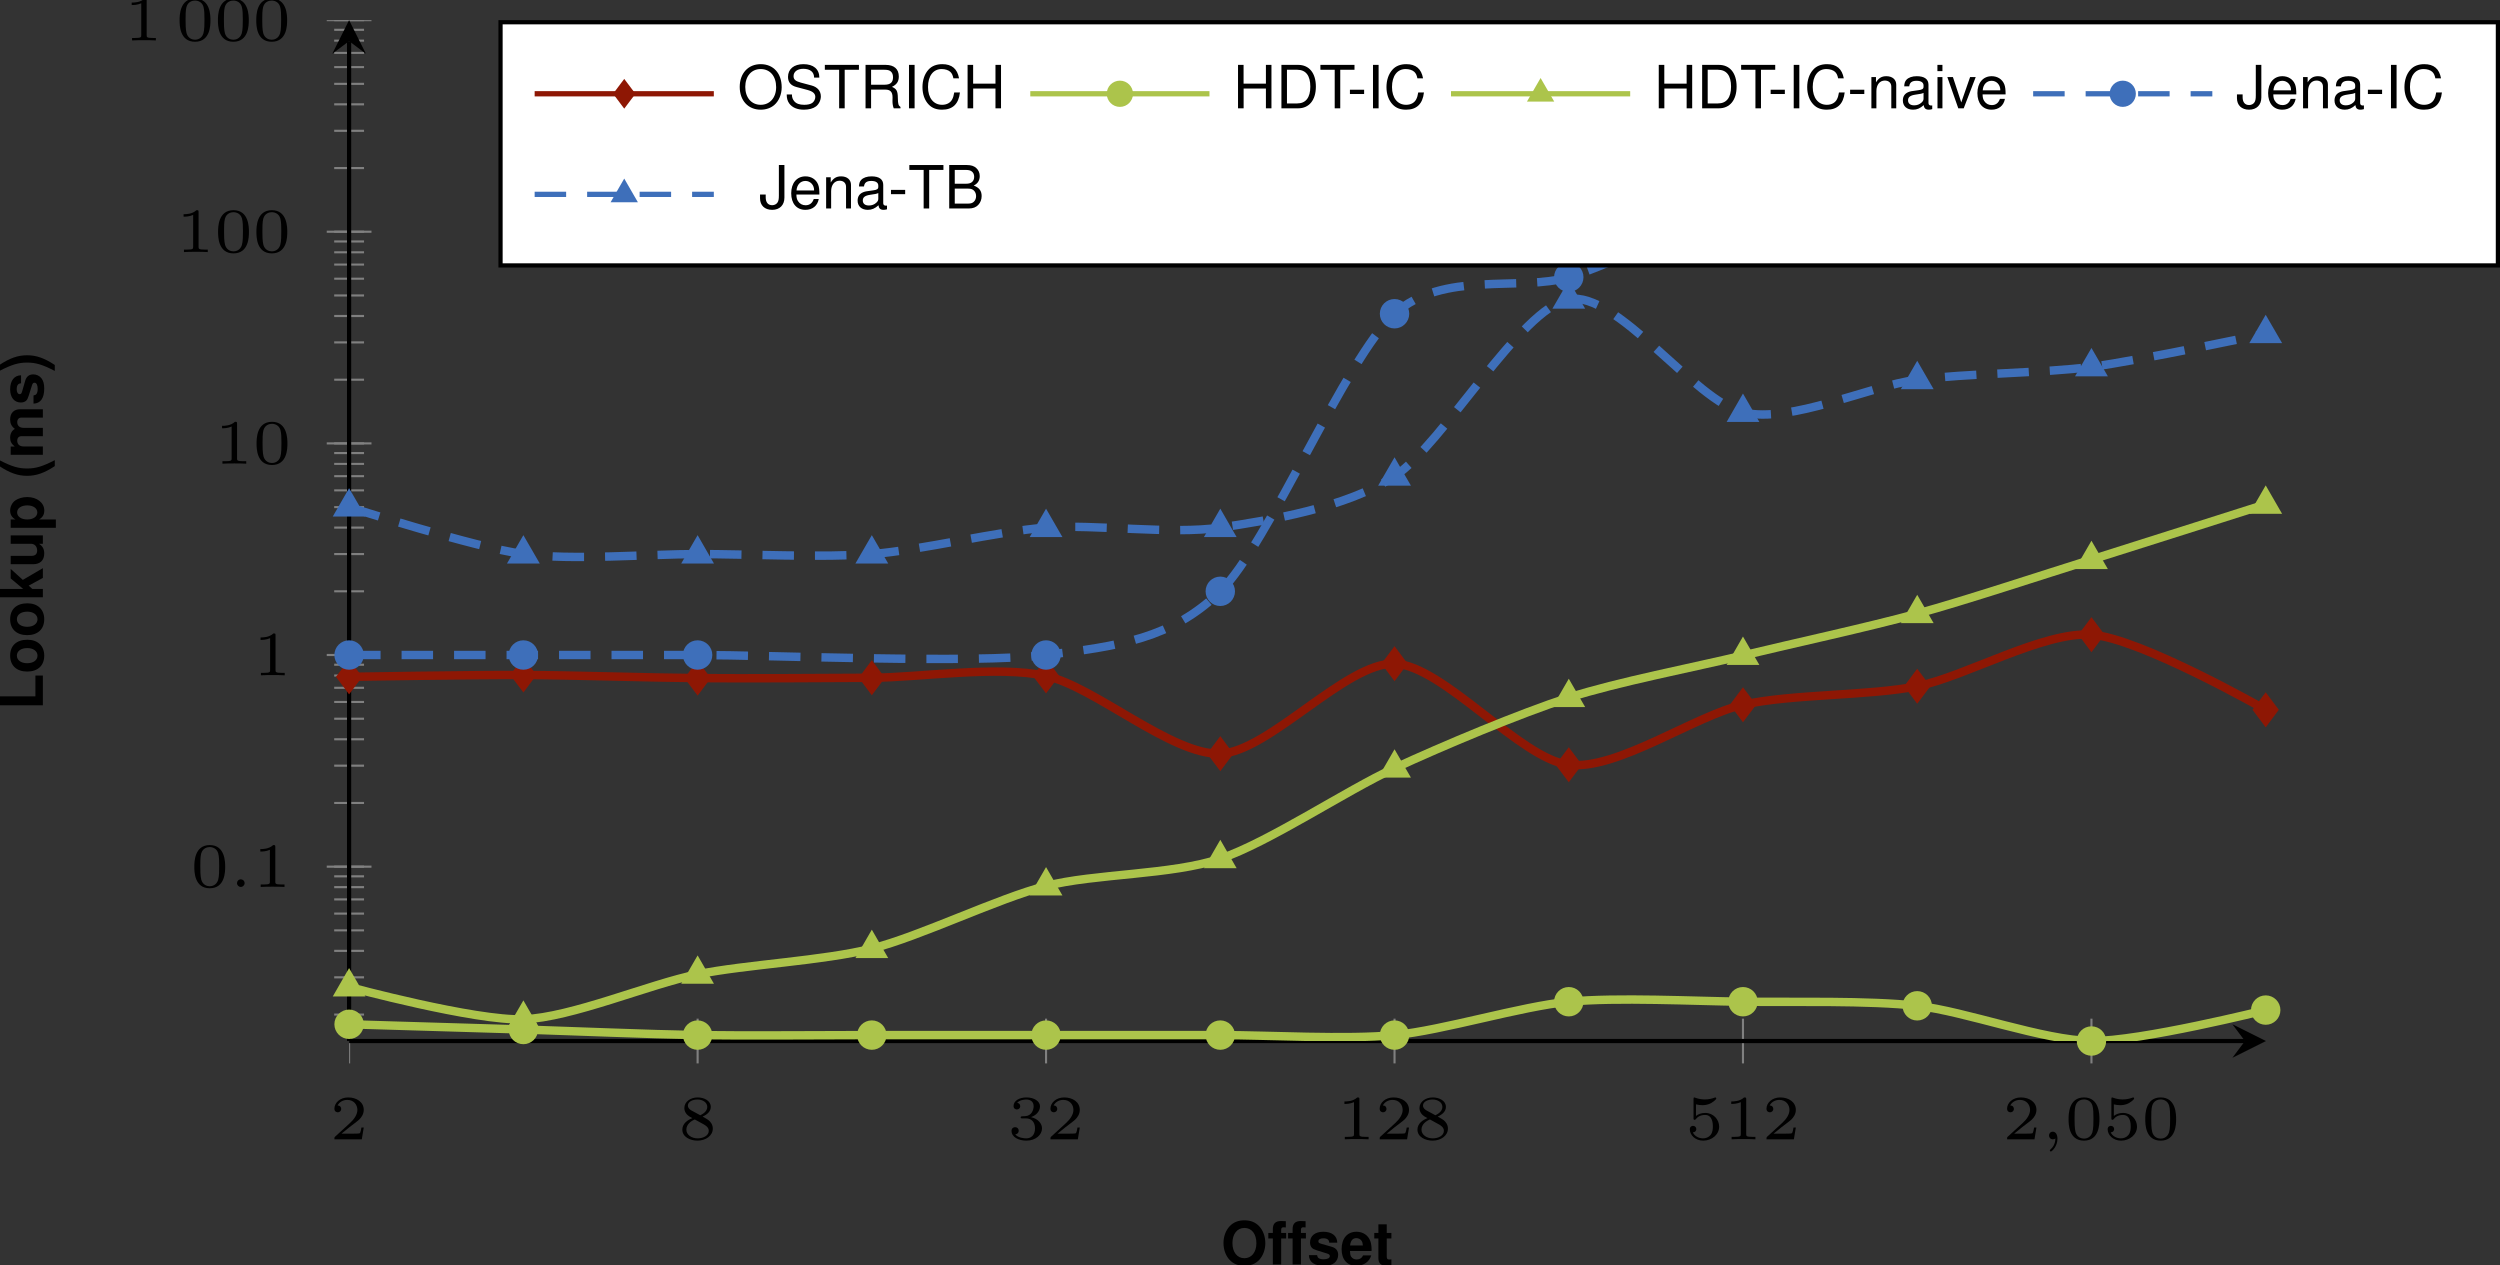 <?xml version='1.0'?>
<!-- This file was generated by dvisvgm 1.9.2 -->
<svg height='120.103pt' version='1.1' viewBox='2.864 -12.139 237.301 120.103' width='237.301pt' xmlns='http://www.w3.org/2000/svg' xmlns:xlink='http://www.w3.org/1999/xlink'>
<rect x="2.864" y="-12.139" width="237.301" height="120.103" fill="#333333" stroke="none"/>
<defs>
<clipPath id='clip1'>
<path d='M36 228.312H217.949V-151.864H36'/>
</clipPath>
<clipPath id='clip2'>
<path d='M-105.551 86.676V-10.227H359.5V86.676'/>
</clipPath>
<clipPath id='clip3'>
<path d='M36 86.676H217.949V-10.227H36Z'/>
</clipPath>
<path d='M1.148 -4.124C0.498 -3.146 0.226 -2.365 0.226 -1.499C0.226 -0.628 0.498 0.153 1.148 1.131H1.714C1.115 -0.034 0.922 -0.668 0.922 -1.499C0.922 -2.325 1.115 -2.97 1.714 -4.124H1.148Z' id='g1-40'/>
<path d='M0.69 1.131C1.341 0.153 1.612 -0.628 1.612 -1.494C1.612 -2.365 1.341 -3.146 0.69 -4.124H0.124C0.724 -2.959 0.917 -2.325 0.917 -1.494C0.917 -0.668 0.724 -0.023 0.124 1.131H0.69Z' id='g1-41'/>
<path d='M1.301 -4.124H0.453V0H3.276V-0.707H1.301V-4.124Z' id='g1-76'/>
<path d='M2.206 -4.192C1.629 -4.192 1.154 -4 0.803 -3.621C0.436 -3.225 0.226 -2.648 0.226 -2.031S0.436 -0.832 0.803 -0.441C1.16 -0.057 1.624 0.13 2.212 0.13S3.264 -0.057 3.621 -0.441C3.977 -0.82 4.198 -1.42 4.198 -2.003C4.198 -2.648 3.989 -3.225 3.621 -3.621C3.259 -4.011 2.8 -4.192 2.206 -4.192ZM2.212 -3.468C2.908 -3.468 3.349 -2.902 3.349 -2.008C3.349 -1.165 2.891 -0.594 2.212 -0.594C1.528 -0.594 1.075 -1.165 1.075 -2.031S1.528 -3.468 2.212 -3.468Z' id='g1-79'/>
<path d='M2.965 -1.279C2.97 -1.346 2.97 -1.375 2.97 -1.414C2.97 -1.72 2.925 -2.003 2.851 -2.218C2.648 -2.772 2.155 -3.106 1.539 -3.106C0.662 -3.106 0.124 -2.472 0.124 -1.448C0.124 -0.47 0.656 0.13 1.522 0.13C2.206 0.13 2.761 -0.26 2.936 -0.86H2.155C2.059 -0.617 1.839 -0.475 1.55 -0.475C1.324 -0.475 1.143 -0.571 1.03 -0.741C0.956 -0.854 0.928 -0.99 0.917 -1.279H2.965ZM0.928 -1.805C0.979 -2.269 1.177 -2.501 1.528 -2.501C1.726 -2.501 1.907 -2.404 2.02 -2.246C2.093 -2.133 2.127 -2.014 2.144 -1.805H0.928Z' id='g1-101'/>
<path d='M1.771 -2.993H1.301V-3.293C1.301 -3.451 1.369 -3.53 1.516 -3.53C1.584 -3.53 1.675 -3.525 1.742 -3.513V-4.107C1.595 -4.119 1.397 -4.124 1.29 -4.124C0.764 -4.124 0.509 -3.875 0.509 -3.361V-2.993H0.079V-2.467H0.509V0H1.301V-2.467H1.771V-2.993Z' id='g1-102'/>
<path d='M1.126 -1.867V-4.124H0.334V0H1.126V-1.001L1.443 -1.346L2.172 0H3.1L1.986 -1.901L3.027 -3.055H2.127L1.126 -1.867Z' id='g1-107'/>
<path d='M0.339 -3.055V0H1.131V-1.833C1.131 -2.206 1.335 -2.433 1.675 -2.433C1.941 -2.433 2.105 -2.28 2.105 -2.037V0H2.897V-1.833C2.897 -2.206 3.1 -2.433 3.44 -2.433C3.706 -2.433 3.87 -2.28 3.87 -2.037V0H4.662V-2.161C4.662 -2.755 4.3 -3.106 3.689 -3.106C3.304 -3.106 3.032 -2.97 2.795 -2.653C2.648 -2.942 2.342 -3.106 1.963 -3.106C1.612 -3.106 1.386 -2.987 1.126 -2.676V-3.055H0.339Z' id='g1-109'/>
<path d='M1.703 -3.106C0.769 -3.106 0.198 -2.489 0.198 -1.488C0.198 -0.481 0.769 0.13 1.709 0.13C2.636 0.13 3.219 -0.487 3.219 -1.465C3.219 -2.501 2.659 -3.106 1.703 -3.106ZM1.709 -2.467C2.144 -2.467 2.427 -2.076 2.427 -1.477C2.427 -0.905 2.133 -0.509 1.709 -0.509C1.279 -0.509 0.99 -0.905 0.99 -1.488S1.279 -2.467 1.709 -2.467Z' id='g1-111'/>
<path d='M1.12 -3.055H0.328V1.233H1.12V-0.362C1.313 -0.023 1.584 0.136 1.969 0.136C2.704 0.136 3.247 -0.554 3.247 -1.482C3.247 -1.912 3.123 -2.342 2.919 -2.625C2.716 -2.914 2.337 -3.106 1.969 -3.106C1.584 -3.106 1.313 -2.942 1.12 -2.602V-3.055ZM1.788 -2.444C2.189 -2.444 2.455 -2.054 2.455 -1.471C2.455 -0.917 2.178 -0.526 1.788 -0.526C1.392 -0.526 1.12 -0.911 1.12 -1.482S1.392 -2.444 1.788 -2.444Z' id='g1-112'/>
<path d='M2.857 -2.071C2.846 -2.716 2.348 -3.106 1.528 -3.106C0.752 -3.106 0.272 -2.716 0.272 -2.088C0.272 -1.884 0.334 -1.709 0.441 -1.59C0.549 -1.482 0.645 -1.431 0.939 -1.335L1.884 -1.041C2.082 -0.979 2.15 -0.917 2.15 -0.792C2.15 -0.605 1.929 -0.492 1.561 -0.492C1.358 -0.492 1.194 -0.532 1.092 -0.6C1.007 -0.662 0.973 -0.724 0.939 -0.888H0.164C0.187 -0.221 0.679 0.13 1.607 0.13C2.031 0.13 2.354 0.04 2.58 -0.141S2.942 -0.605 2.942 -0.905C2.942 -1.301 2.744 -1.556 2.342 -1.675L1.341 -1.963C1.12 -2.031 1.064 -2.076 1.064 -2.201C1.064 -2.37 1.245 -2.484 1.522 -2.484C1.901 -2.484 2.088 -2.348 2.093 -2.071H2.857Z' id='g1-115'/>
<path d='M1.703 -2.993H1.262V-3.813H0.47V-2.993H0.079V-2.467H0.47V-0.588C0.47 -0.107 0.724 0.13 1.245 0.13C1.42 0.13 1.561 0.113 1.703 0.068V-0.487C1.624 -0.475 1.578 -0.47 1.522 -0.47C1.313 -0.47 1.262 -0.532 1.262 -0.803V-2.467H1.703V-2.993Z' id='g1-116'/>
<path d='M3.061 0V-3.055H2.269V-1.143C2.269 -0.781 2.014 -0.543 1.629 -0.543C1.29 -0.543 1.12 -0.724 1.12 -1.092V-3.055H0.328V-0.928C0.328 -0.255 0.702 0.13 1.352 0.13C1.765 0.13 2.042 -0.023 2.269 -0.362V0H3.061Z' id='g1-117'/>
<path d='M1.494 -0.359C1.494 -0.574 1.321 -0.723 1.136 -0.723C0.921 -0.723 0.771 -0.55 0.771 -0.365C0.771 -0.161 0.933 0 1.136 0C1.327 0 1.494 -0.167 1.494 -0.359Z' id='g2-58'/>
<path d='M1.375 -0.084C1.375 0.484 1.076 0.813 0.927 0.944C0.867 1.004 0.849 1.016 0.849 1.052C0.849 1.106 0.903 1.16 0.95 1.16C1.034 1.16 1.572 0.681 1.572 -0.054C1.572 -0.43 1.417 -0.723 1.13 -0.723C0.897 -0.723 0.771 -0.538 0.771 -0.365C0.771 -0.185 0.897 0 1.136 0C1.225 0 1.309 -0.024 1.375 -0.084Z' id='g2-59'/>
<path d='M3.288 -1.907C3.288 -2.343 3.288 -3.975 1.823 -3.975S0.359 -2.343 0.359 -1.907C0.359 -1.476 0.359 0.126 1.823 0.126S3.288 -1.476 3.288 -1.907ZM1.823 -0.066C1.572 -0.066 1.166 -0.185 1.022 -0.681C0.927 -1.028 0.927 -1.614 0.927 -1.985C0.927 -2.385 0.927 -2.845 1.01 -3.168C1.16 -3.706 1.614 -3.784 1.823 -3.784C2.098 -3.784 2.493 -3.652 2.624 -3.198C2.714 -2.881 2.72 -2.445 2.72 -1.985C2.72 -1.602 2.72 -0.998 2.618 -0.664C2.451 -0.143 2.02 -0.066 1.823 -0.066Z' id='g3-48'/>
<path d='M2.146 -3.796C2.146 -3.975 2.122 -3.975 1.943 -3.975C1.548 -3.593 0.938 -3.593 0.723 -3.593V-3.359C0.879 -3.359 1.273 -3.359 1.632 -3.527V-0.508C1.632 -0.311 1.632 -0.233 1.016 -0.233H0.759V0C1.088 -0.024 1.554 -0.024 1.889 -0.024S2.69 -0.024 3.019 0V-0.233H2.762C2.146 -0.233 2.146 -0.311 2.146 -0.508V-3.796Z' id='g3-49'/>
<path d='M3.216 -1.118H2.995C2.983 -1.034 2.923 -0.64 2.833 -0.574C2.792 -0.538 2.307 -0.538 2.224 -0.538H1.106L1.871 -1.16C2.074 -1.321 2.606 -1.704 2.792 -1.883C2.971 -2.062 3.216 -2.367 3.216 -2.792C3.216 -3.539 2.54 -3.975 1.739 -3.975C0.968 -3.975 0.43 -3.467 0.43 -2.905C0.43 -2.6 0.687 -2.564 0.753 -2.564C0.903 -2.564 1.076 -2.672 1.076 -2.887C1.076 -3.019 0.998 -3.21 0.735 -3.21C0.873 -3.515 1.237 -3.742 1.65 -3.742C2.277 -3.742 2.612 -3.276 2.612 -2.792C2.612 -2.367 2.331 -1.931 1.913 -1.548L0.496 -0.251C0.436 -0.191 0.43 -0.185 0.43 0H3.031L3.216 -1.118Z' id='g3-50'/>
<path d='M1.757 -1.985C2.265 -1.985 2.606 -1.644 2.606 -1.034C2.606 -0.377 2.212 -0.09 1.775 -0.09C1.614 -0.09 0.998 -0.126 0.729 -0.472C0.962 -0.496 1.058 -0.652 1.058 -0.813C1.058 -1.016 0.915 -1.154 0.717 -1.154C0.556 -1.154 0.377 -1.052 0.377 -0.801C0.377 -0.209 1.034 0.126 1.793 0.126C2.678 0.126 3.27 -0.442 3.27 -1.034C3.27 -1.47 2.935 -1.931 2.224 -2.11C2.696 -2.265 3.078 -2.648 3.078 -3.138C3.078 -3.616 2.517 -3.975 1.799 -3.975C1.1 -3.975 0.568 -3.652 0.568 -3.162C0.568 -2.905 0.765 -2.833 0.885 -2.833C1.04 -2.833 1.201 -2.941 1.201 -3.15C1.201 -3.335 1.07 -3.443 0.909 -3.467C1.19 -3.778 1.734 -3.778 1.787 -3.778C2.092 -3.778 2.475 -3.634 2.475 -3.138C2.475 -2.809 2.289 -2.236 1.692 -2.2C1.584 -2.194 1.423 -2.182 1.369 -2.182C1.309 -2.176 1.243 -2.17 1.243 -2.08C1.243 -1.985 1.309 -1.985 1.411 -1.985H1.757Z' id='g3-51'/>
<path d='M1.016 -3.318C1.213 -3.264 1.423 -3.24 1.626 -3.24C1.757 -3.24 2.092 -3.24 2.469 -3.449C2.57 -3.509 2.941 -3.754 2.941 -3.879C2.941 -3.957 2.881 -3.975 2.857 -3.975C2.839 -3.975 2.833 -3.975 2.768 -3.951C2.552 -3.868 2.248 -3.784 1.859 -3.784C1.566 -3.784 1.243 -3.838 0.974 -3.939C0.915 -3.963 0.891 -3.975 0.867 -3.975C0.783 -3.975 0.783 -3.909 0.783 -3.814V-2.02C0.783 -1.919 0.783 -1.847 0.891 -1.847C0.944 -1.847 0.962 -1.871 1.004 -1.919C1.154 -2.11 1.417 -2.313 1.883 -2.313C2.618 -2.313 2.618 -1.417 2.618 -1.225C2.618 -0.992 2.6 -0.658 2.403 -0.412C2.218 -0.185 1.943 -0.09 1.686 -0.09C1.273 -0.09 0.861 -0.317 0.717 -0.664C1.01 -0.669 1.046 -0.903 1.046 -0.974C1.046 -1.136 0.921 -1.279 0.735 -1.279C0.681 -1.279 0.43 -1.249 0.43 -0.95C0.43 -0.4 0.95 0.126 1.704 0.126C2.523 0.126 3.216 -0.454 3.216 -1.201C3.216 -1.883 2.666 -2.505 1.895 -2.505C1.506 -2.505 1.207 -2.379 1.016 -2.218V-3.318Z' id='g3-53'/>
<path d='M2.301 -2.158C2.744 -2.355 3.078 -2.648 3.078 -3.078C3.078 -3.664 2.451 -3.975 1.829 -3.975C1.154 -3.975 0.568 -3.569 0.568 -2.965C0.568 -2.594 0.813 -2.307 1.064 -2.158C1.124 -2.122 1.267 -2.044 1.327 -2.008C0.933 -1.859 0.377 -1.524 0.377 -0.921C0.377 -0.221 1.124 0.126 1.817 0.126C2.612 0.126 3.27 -0.353 3.27 -1.016C3.27 -1.429 3.019 -1.674 2.929 -1.763C2.815 -1.871 2.517 -2.038 2.301 -2.158ZM1.219 -2.75C1.207 -2.756 0.903 -2.923 0.903 -3.198C0.903 -3.587 1.375 -3.778 1.817 -3.778C2.283 -3.778 2.744 -3.521 2.744 -3.072C2.744 -2.612 2.248 -2.367 2.08 -2.283L1.219 -2.75ZM1.566 -1.883C1.632 -1.847 2.271 -1.488 2.433 -1.405C2.558 -1.327 2.887 -1.148 2.887 -0.807C2.887 -0.335 2.337 -0.09 1.829 -0.09C1.273 -0.09 0.759 -0.412 0.759 -0.921S1.237 -1.763 1.566 -1.883Z' id='g3-56'/>
<path d='M1.607 -1.765H0.26V-1.358H1.607V-1.765Z' id='g5-45'/>
<path d='M0.447 0H2.308C2.699 0 2.987 -0.107 3.208 -0.345C3.411 -0.56 3.525 -0.854 3.525 -1.177C3.525 -1.675 3.298 -1.974 2.772 -2.178C3.146 -2.354 3.344 -2.659 3.344 -3.078C3.344 -3.378 3.23 -3.643 3.015 -3.836C2.8 -4.034 2.518 -4.124 2.122 -4.124H0.447V0ZM0.973 -2.348V-3.66H1.991C2.286 -3.66 2.45 -3.621 2.591 -3.513C2.738 -3.4 2.817 -3.23 2.817 -3.004C2.817 -2.783 2.738 -2.608 2.591 -2.495C2.45 -2.387 2.286 -2.348 1.991 -2.348H0.973ZM0.973 -0.464V-1.884H2.257C2.512 -1.884 2.682 -1.822 2.806 -1.686C2.931 -1.556 2.998 -1.375 2.998 -1.171C2.998 -0.973 2.931 -0.792 2.806 -0.662C2.682 -0.526 2.512 -0.464 2.257 -0.464H0.973Z' id='g5-66'/>
<path d='M3.745 -2.846C3.581 -3.751 3.061 -4.192 2.155 -4.192C1.601 -4.192 1.154 -4.017 0.849 -3.677C0.475 -3.27 0.272 -2.682 0.272 -2.014C0.272 -1.335 0.481 -0.752 0.871 -0.351C1.188 -0.023 1.595 0.13 2.133 0.13C3.14 0.13 3.706 -0.413 3.83 -1.505H3.287C3.242 -1.222 3.185 -1.03 3.1 -0.866C2.931 -0.526 2.58 -0.334 2.139 -0.334C1.318 -0.334 0.798 -0.99 0.798 -2.02C0.798 -3.078 1.296 -3.728 2.093 -3.728C2.427 -3.728 2.738 -3.626 2.908 -3.468C3.061 -3.327 3.146 -3.151 3.208 -2.846H3.745Z' id='g5-67'/>
<path d='M0.504 0H2.093C3.134 0 3.774 -0.781 3.774 -2.065C3.774 -3.344 3.14 -4.124 2.093 -4.124H0.504V0ZM1.03 -0.464V-3.66H2.003C2.817 -3.66 3.247 -3.112 3.247 -2.059C3.247 -1.018 2.817 -0.464 2.003 -0.464H1.03Z' id='g5-68'/>
<path d='M3.117 -1.878V0H3.643V-4.124H3.117V-2.342H0.996V-4.124H0.47V0H1.001V-1.878H3.117Z' id='g5-72'/>
<path d='M1.098 -4.124H0.566V0H1.098V-4.124Z' id='g5-73'/>
<path d='M1.884 -4.124V-1.222C1.884 -0.894 1.85 -0.707 1.754 -0.566C1.652 -0.407 1.46 -0.311 1.25 -0.311C0.854 -0.311 0.634 -0.577 0.634 -1.058V-1.324H0.096V-0.962C0.096 -0.294 0.537 0.13 1.245 0.13C1.963 0.13 2.41 -0.317 2.41 -1.03V-4.124H1.884Z' id='g5-74'/>
<path d='M2.201 -4.192C1.018 -4.192 0.215 -3.321 0.215 -2.031S1.018 0.13 2.206 0.13C2.704 0.13 3.151 -0.023 3.485 -0.306C3.932 -0.685 4.198 -1.324 4.198 -1.997C4.198 -3.327 3.411 -4.192 2.201 -4.192ZM2.201 -3.728C3.095 -3.728 3.672 -3.049 3.672 -2.008C3.672 -1.013 3.078 -0.334 2.206 -0.334C1.33 -0.334 0.741 -1.013 0.741 -2.031S1.33 -3.728 2.201 -3.728Z' id='g5-79'/>
<path d='M1.052 -1.776H2.41C2.88 -1.776 3.089 -1.55 3.089 -1.041L3.083 -0.673C3.083 -0.419 3.129 -0.17 3.202 0H3.841V-0.13C3.643 -0.266 3.604 -0.413 3.592 -0.962C3.587 -1.641 3.479 -1.844 3.032 -2.037C3.496 -2.263 3.683 -2.552 3.683 -3.021C3.683 -3.734 3.236 -4.124 2.427 -4.124H0.526V0H1.052V-1.776ZM1.052 -2.24V-3.66H2.325C2.619 -3.66 2.789 -3.615 2.919 -3.502C3.061 -3.383 3.134 -3.196 3.134 -2.948C3.134 -2.461 2.885 -2.24 2.325 -2.24H1.052Z' id='g5-82'/>
<path d='M3.372 -2.914C3.366 -3.723 2.812 -4.192 1.861 -4.192C0.956 -4.192 0.396 -3.728 0.396 -2.981C0.396 -2.478 0.662 -2.161 1.205 -2.02L2.229 -1.748C2.75 -1.612 2.987 -1.403 2.987 -1.081C2.987 -0.86 2.868 -0.634 2.693 -0.509C2.529 -0.396 2.269 -0.334 1.935 -0.334C1.488 -0.334 1.182 -0.441 0.984 -0.679C0.832 -0.86 0.764 -1.058 0.769 -1.313H0.272C0.277 -0.933 0.351 -0.685 0.515 -0.458C0.798 -0.074 1.273 0.13 1.901 0.13C2.393 0.13 2.795 0.017 3.061 -0.187C3.338 -0.407 3.513 -0.775 3.513 -1.131C3.513 -1.641 3.196 -2.014 2.636 -2.167L1.601 -2.444C1.103 -2.58 0.922 -2.738 0.922 -3.055C0.922 -3.474 1.29 -3.751 1.844 -3.751C2.501 -3.751 2.868 -3.451 2.874 -2.914H3.372Z' id='g5-83'/>
<path d='M2.003 -3.66H3.355V-4.124H0.119V-3.66H1.477V0H2.003V-3.66Z' id='g5-84'/>
<path d='M3.027 -0.277C2.976 -0.266 2.953 -0.266 2.925 -0.266C2.761 -0.266 2.67 -0.351 2.67 -0.498V-2.24C2.67 -2.767 2.286 -3.049 1.556 -3.049C1.126 -3.049 0.769 -2.925 0.571 -2.704C0.436 -2.552 0.379 -2.382 0.368 -2.088H0.843C0.883 -2.45 1.098 -2.614 1.539 -2.614C1.963 -2.614 2.201 -2.455 2.201 -2.172V-2.048C2.201 -1.85 2.082 -1.765 1.709 -1.72C1.041 -1.635 0.939 -1.612 0.758 -1.539C0.413 -1.397 0.238 -1.131 0.238 -0.747C0.238 -0.209 0.611 0.13 1.211 0.13C1.584 0.13 1.884 0 2.218 -0.306C2.252 -0.006 2.399 0.13 2.704 0.13C2.8 0.13 2.874 0.119 3.027 0.079V-0.277ZM2.201 -0.933C2.201 -0.775 2.155 -0.679 2.014 -0.549C1.822 -0.373 1.59 -0.283 1.313 -0.283C0.945 -0.283 0.73 -0.458 0.73 -0.758C0.73 -1.069 0.939 -1.228 1.443 -1.301C1.941 -1.369 2.042 -1.392 2.201 -1.465V-0.933Z' id='g5-97'/>
<path d='M2.902 -1.324C2.902 -1.776 2.868 -2.048 2.783 -2.269C2.591 -2.755 2.139 -3.049 1.584 -3.049C0.758 -3.049 0.226 -2.416 0.226 -1.443S0.741 0.13 1.573 0.13C2.252 0.13 2.721 -0.255 2.84 -0.9H2.365C2.235 -0.509 1.969 -0.306 1.59 -0.306C1.29 -0.306 1.035 -0.441 0.877 -0.69C0.764 -0.86 0.724 -1.03 0.718 -1.324H2.902ZM0.73 -1.709C0.769 -2.257 1.103 -2.614 1.578 -2.614C2.042 -2.614 2.399 -2.229 2.399 -1.742C2.399 -1.731 2.399 -1.72 2.393 -1.709H0.73Z' id='g5-101'/>
<path d='M0.849 -2.965H0.379V0H0.849V-2.965ZM0.849 -4.124H0.373V-3.53H0.849V-4.124Z' id='g5-105'/>
<path d='M0.396 -2.965V0H0.871V-1.635C0.871 -2.24 1.188 -2.636 1.675 -2.636C2.048 -2.636 2.286 -2.41 2.286 -2.054V0H2.755V-2.24C2.755 -2.733 2.387 -3.049 1.816 -3.049C1.375 -3.049 1.092 -2.88 0.832 -2.467V-2.965H0.396Z' id='g5-110'/>
<path d='M1.612 0L2.75 -2.965H2.218L1.38 -0.56L0.588 -2.965H0.057L1.098 0H1.612Z' id='g5-118'/>
</defs>
<g id='page1'>
<path clip-path='url(#clip1)' d='M36 88.801V84.551M69.082 88.801V84.551M102.156 88.801V84.551M135.234 88.801V84.551M168.308 88.801V84.551M201.386 88.801V84.551' fill='none' stroke='#808080' stroke-miterlimit='10.037' stroke-width='0.2'/>
<path clip-path='url(#clip2)' d='M34.586 84.164H37.418M34.586 80.629H37.418M34.586 78.117H37.418M34.586 76.172H37.418M34.586 74.582H37.418M34.586 73.234H37.418M34.586 72.07H37.418M34.586 71.043H37.418M34.586 70.125H37.418M34.586 64.078H37.418M34.586 60.539H37.418M34.586 58.031H37.418M34.586 56.082H37.418M34.586 54.492H37.418M34.586 53.148H37.418M34.586 51.984H37.418M34.586 50.957H37.418M34.586 50.035H37.418M34.586 43.988H37.418M34.586 40.453H37.418M34.586 37.941H37.418M34.586 35.996H37.418M34.586 34.406H37.418M34.586 33.059H37.418M34.586 31.895H37.418M34.586 30.867H37.418M34.586 29.949H37.418M34.586 23.902H37.418M34.586 20.363H37.418M34.586 17.855H37.418M34.586 15.906H37.418M34.586 14.316H37.418M34.586 12.973H37.418M34.586 11.809H37.418M34.586 10.781H37.418M34.586 9.859H37.418M34.586 3.812H37.418M34.586 0.277H37.418M34.586 -2.234H37.418M34.586 -4.18H37.418M34.586 -5.769H37.418M34.586 -7.117H37.418M34.586 -8.281H37.418M34.586 -9.309H37.418M34.586 -10.227H37.418' fill='none' stroke='#808080' stroke-miterlimit='10.037' stroke-width='0.2'/>
<path clip-path='url(#clip2)' d='M33.879 70.125H38.125M33.879 50.035H38.125M33.879 29.949H38.125M33.879 9.859H38.125M33.879 -10.227H38.125' fill='none' stroke='#808080' stroke-miterlimit='10.037' stroke-width='0.2'/>
<path d='M36 86.676H215.957' fill='none' stroke='#000000' stroke-miterlimit='10.037' stroke-width='0.4'/>
<path d='M217.949 86.676L214.762 85.082L215.957 86.676L214.762 88.269'/>
<path d='M36 86.676V-8.234' fill='none' stroke='#000000' stroke-miterlimit='10.037' stroke-width='0.4'/>
<path d='M36 -10.227L34.406 -7.039L36 -8.234L37.594 -7.039'/>
<g transform='matrix(1 0 0 1 -21.656 70.439)'>
<use x='55.831' xlink:href='#g3-50' y='25.566'/>
</g>
<g transform='matrix(1 0 0 1 11.423 70.439)'>
<use x='55.831' xlink:href='#g3-56' y='25.566'/>
</g>
<g transform='matrix(1 0 0 1 42.672 70.439)'>
<use x='55.831' xlink:href='#g3-51' y='25.566'/>
<use x='59.47' xlink:href='#g3-50' y='25.566'/>
</g>
<g transform='matrix(1 0 0 1 73.923 70.439)'>
<use x='55.831' xlink:href='#g3-49' y='25.566'/>
<use x='59.47' xlink:href='#g3-50' y='25.566'/>
<use x='63.109' xlink:href='#g3-56' y='25.566'/>
</g>
<g transform='matrix(1 0 0 1 107 70.439)'>
<use x='55.831' xlink:href='#g3-53' y='25.566'/>
<use x='59.47' xlink:href='#g3-49' y='25.566'/>
<use x='63.109' xlink:href='#g3-50' y='25.566'/>
</g>
<g transform='matrix(1 0 0 1 137.116 70.439)'>
<use x='55.831' xlink:href='#g3-50' y='25.566'/>
<use x='59.47' xlink:href='#g2-59' y='25.566'/>
<use x='61.739' xlink:href='#g3-48' y='25.566'/>
<use x='65.378' xlink:href='#g3-53' y='25.566'/>
<use x='69.018' xlink:href='#g3-48' y='25.566'/>
</g>
<g transform='matrix(1 0 0 1 -34.881 46.484)'>
<use x='55.831' xlink:href='#g3-48' y='25.566'/>
<use x='59.47' xlink:href='#g2-58' y='25.566'/>
<use x='61.731' xlink:href='#g3-49' y='25.566'/>
</g>
<g transform='matrix(1 0 0 1 -28.959 26.396)'>
<use x='55.831' xlink:href='#g3-49' y='25.566'/>
</g>
<g transform='matrix(1 0 0 1 -32.612 6.308)'>
<use x='55.831' xlink:href='#g3-49' y='25.566'/>
<use x='59.47' xlink:href='#g3-48' y='25.566'/>
</g>
<g transform='matrix(1 0 0 1 -36.265 -13.779)'>
<use x='55.831' xlink:href='#g3-49' y='25.566'/>
<use x='59.47' xlink:href='#g3-48' y='25.566'/>
<use x='63.109' xlink:href='#g3-48' y='25.566'/>
</g>
<g transform='matrix(1 0 0 1 -41.191 -33.867)'>
<use x='55.831' xlink:href='#g3-49' y='25.566'/>
<use x='60.743' xlink:href='#g3-48' y='25.566'/>
<use x='64.382' xlink:href='#g3-48' y='25.566'/>
<use x='68.021' xlink:href='#g3-48' y='25.566'/>
</g>
<path clip-path='url(#clip3)' d='M36 52.105C36 52.105 47.953 51.91 52.543 51.93C57.133 51.945 64.492 52.191 69.082 52.227C73.668 52.266 81.027 52.223 85.617 52.195C90.207 52.164 97.566 51.02 102.156 52.02C106.746 53.016 114.105 59.559 118.695 59.398C123.281 59.238 130.644 50.711 135.234 50.859C139.824 51.004 147.183 59.91 151.773 60.453C156.363 60.992 163.722 55.793 168.308 54.758C172.898 53.723 180.257 53.922 184.847 53C189.437 52.078 196.797 47.793 201.386 48.105C205.976 48.414 217.925 55.234 217.925 55.234' fill='none' stroke='#8e1704' stroke-miterlimit='10.037' stroke-width='0.8'/>
<path clip-path='url(#clip3)' d='M36 85.086C36 85.086 47.953 85.441 52.543 85.582C57.133 85.727 64.492 86.039 69.082 86.113C73.668 86.184 81.027 86.113 85.617 86.113C90.207 86.113 97.566 86.113 102.156 86.113C106.746 86.113 114.105 86.113 118.695 86.113C123.281 86.113 130.644 86.551 135.234 86.113C139.824 85.672 147.183 83.387 151.773 82.945C156.363 82.508 163.722 82.891 168.308 82.945C172.898 83 180.257 82.816 184.847 83.332C189.437 83.852 196.797 86.617 201.386 86.676C205.976 86.731 217.925 83.738 217.925 83.738' fill='none' stroke='#acc44b' stroke-miterlimit='10.037' stroke-width='0.8'/>
<path clip-path='url(#clip3)' d='M36 81.547C36 81.547 47.953 84.781 52.543 84.613C57.133 84.445 64.492 81.273 69.082 80.344C73.668 79.41 81.027 79.066 85.617 77.902C90.207 76.738 97.566 73.144 102.156 71.961C106.746 70.777 114.105 70.926 118.695 69.371C123.281 67.82 130.644 62.898 135.234 60.777C139.824 58.652 147.183 55.566 151.773 54.082C156.363 52.598 163.722 51.188 168.308 50.082C172.898 48.973 180.257 47.375 184.847 46.113C189.437 44.852 196.797 42.418 201.386 40.98C205.976 39.539 217.925 35.73 217.925 35.73' fill='none' stroke='#acc44b' stroke-miterlimit='10.037' stroke-width='0.8'/>
<path clip-path='url(#clip3)' d='M36 50.035C36 50.035 47.953 50.035 52.543 50.035C57.133 50.035 62.195 50.035 69.082 50.035C75.965 50.035 95.273 50.875 102.156 50.035C109.039 49.199 114.105 48.484 118.695 43.988C123.281 39.496 130.644 21.777 135.234 17.641C139.824 13.504 147.183 15.543 151.773 14.172C156.363 12.805 163.722 8.684 168.308 7.777C172.898 6.871 180.257 8.32 184.847 7.641C189.437 6.957 196.797 2.684 201.386 2.863C205.976 3.047 217.925 8.949 217.925 8.949' fill='none' stroke='#3e6fba' stroke-dasharray='2.989,1.993' stroke-miterlimit='10.037' stroke-width='0.8'/>
<path clip-path='url(#clip3)' d='M36 35.996C36 35.996 47.953 39.832 52.543 40.453C57.133 41.07 64.492 40.453 69.082 40.453C73.668 40.453 81.027 40.801 85.617 40.453C90.207 40.105 97.566 38.289 102.156 37.941C106.746 37.594 114.105 38.621 118.695 37.941C123.281 37.266 130.644 36.07 135.234 33.062C139.824 30.055 147.183 17.102 151.773 16.266C156.363 15.426 163.722 25.953 168.308 27.012C172.898 28.074 180.257 24.504 184.847 23.902C189.437 23.301 196.797 23.289 201.386 22.684C205.976 22.078 217.925 19.535 217.925 19.535' fill='none' stroke='#3e6fba' stroke-dasharray='2.989,1.993' stroke-miterlimit='10.037' stroke-width='0.8'/>
<path d='M36 51.109L36.75 52.105L36 53.102L35.254 52.105Z' fill='#8e1704'/>
<path d='M36 51.109L36.75 52.105L36 53.102L35.254 52.105Z' fill='none' stroke='#8e1704' stroke-miterlimit='10.037' stroke-width='0.8'/>
<path d='M52.543 50.934L53.289 51.93L52.543 52.926L51.793 51.93Z' fill='#8e1704'/>
<path d='M52.543 50.934L53.289 51.93L52.543 52.926L51.793 51.93Z' fill='none' stroke='#8e1704' stroke-miterlimit='10.037' stroke-width='0.8'/>
<path d='M69.082 51.23L69.828 52.227L69.082 53.223L68.332 52.227Z' fill='#8e1704'/>
<path d='M69.082 51.23L69.828 52.227L69.082 53.223L68.332 52.227Z' fill='none' stroke='#8e1704' stroke-miterlimit='10.037' stroke-width='0.8'/>
<path d='M85.617 51.195L86.363 52.195L85.617 53.191L84.871 52.195Z' fill='#8e1704'/>
<path d='M85.617 51.195L86.363 52.195L85.617 53.191L84.871 52.195Z' fill='none' stroke='#8e1704' stroke-miterlimit='10.037' stroke-width='0.8'/>
<path d='M102.156 51.023L102.902 52.02L102.156 53.016L101.406 52.02Z' fill='#8e1704'/>
<path d='M102.156 51.023L102.902 52.02L102.156 53.016L101.406 52.02Z' fill='none' stroke='#8e1704' stroke-miterlimit='10.037' stroke-width='0.8'/>
<path d='M118.695 58.402L119.441 59.398L118.695 60.395L117.945 59.398Z' fill='#8e1704'/>
<path d='M118.695 58.402L119.441 59.398L118.695 60.395L117.945 59.398Z' fill='none' stroke='#8e1704' stroke-miterlimit='10.037' stroke-width='0.8'/>
<path d='M135.234 49.863L135.98 50.859L135.234 51.855L134.488 50.859Z' fill='#8e1704'/>
<path d='M135.234 49.863L135.98 50.859L135.234 51.855L134.488 50.859Z' fill='none' stroke='#8e1704' stroke-miterlimit='10.037' stroke-width='0.8'/>
<path d='M151.773 59.457L152.519 60.453L151.773 61.449L151.023 60.453Z' fill='#8e1704'/>
<path d='M151.773 59.457L152.519 60.453L151.773 61.449L151.023 60.453Z' fill='none' stroke='#8e1704' stroke-miterlimit='10.037' stroke-width='0.8'/>
<path d='M168.308 53.762L169.058 54.758L168.308 55.754L167.562 54.758Z' fill='#8e1704'/>
<path d='M168.308 53.762L169.058 54.758L168.308 55.754L167.562 54.758Z' fill='none' stroke='#8e1704' stroke-miterlimit='10.037' stroke-width='0.8'/>
<path d='M184.847 52.004L185.597 53L184.847 53.996L184.101 53Z' fill='#8e1704'/>
<path d='M184.847 52.004L185.597 53L184.847 53.996L184.101 53Z' fill='none' stroke='#8e1704' stroke-miterlimit='10.037' stroke-width='0.8'/>
<path d='M201.386 47.109L202.132 48.105L201.386 49.102L200.64 48.105Z' fill='#8e1704'/>
<path d='M201.386 47.109L202.132 48.105L201.386 49.102L200.64 48.105Z' fill='none' stroke='#8e1704' stroke-miterlimit='10.037' stroke-width='0.8'/>
<path d='M217.925 54.238L218.672 55.234L217.925 56.234L217.175 55.234Z' fill='#8e1704'/>
<path d='M217.925 54.238L218.672 55.234L217.925 56.234L217.175 55.234Z' fill='none' stroke='#8e1704' stroke-miterlimit='10.037' stroke-width='0.8'/>
<path d='M36.996 85.086C36.996 84.535 36.551 84.09 36 84.09C35.453 84.09 35.004 84.535 35.004 85.086C35.004 85.633 35.453 86.082 36 86.082C36.551 86.082 36.996 85.633 36.996 85.086ZM36 85.086' fill='#acc44b'/>
<path d='M36.996 85.086C36.996 84.535 36.551 84.09 36 84.09C35.453 84.09 35.004 84.535 35.004 85.086C35.004 85.633 35.453 86.082 36 86.082C36.551 86.082 36.996 85.633 36.996 85.086ZM36 85.086' fill='none' stroke='#acc44b' stroke-miterlimit='10.037' stroke-width='0.8'/>
<path d='M53.539 85.582C53.539 85.031 53.094 84.586 52.543 84.586C51.992 84.586 51.547 85.031 51.547 85.582C51.547 86.133 51.992 86.578 52.543 86.578C53.094 86.578 53.539 86.133 53.539 85.582ZM52.543 85.582' fill='#acc44b'/>
<path d='M53.539 85.582C53.539 85.031 53.094 84.586 52.543 84.586C51.992 84.586 51.547 85.031 51.547 85.582C51.547 86.133 51.992 86.578 52.543 86.578C53.094 86.578 53.539 86.133 53.539 85.582ZM52.543 85.582' fill='none' stroke='#acc44b' stroke-miterlimit='10.037' stroke-width='0.8'/>
<path d='M70.078 86.113C70.078 85.562 69.629 85.117 69.082 85.117C68.531 85.117 68.086 85.562 68.086 86.113C68.086 86.664 68.531 87.109 69.082 87.109C69.629 87.109 70.078 86.664 70.078 86.113ZM69.082 86.113' fill='#acc44b'/>
<path d='M70.078 86.113C70.078 85.562 69.629 85.117 69.082 85.117C68.531 85.117 68.086 85.562 68.086 86.113C68.086 86.664 68.531 87.109 69.082 87.109C69.629 87.109 70.078 86.664 70.078 86.113ZM69.082 86.113' fill='none' stroke='#acc44b' stroke-miterlimit='10.037' stroke-width='0.8'/>
<path d='M86.613 86.113C86.613 85.562 86.168 85.117 85.617 85.117C85.066 85.117 84.621 85.562 84.621 86.113C84.621 86.664 85.066 87.109 85.617 87.109C86.168 87.109 86.613 86.664 86.613 86.113ZM85.617 86.113' fill='#acc44b'/>
<path d='M86.613 86.113C86.613 85.562 86.168 85.117 85.617 85.117C85.066 85.117 84.621 85.562 84.621 86.113C84.621 86.664 85.066 87.109 85.617 87.109C86.168 87.109 86.613 86.664 86.613 86.113ZM85.617 86.113' fill='none' stroke='#acc44b' stroke-miterlimit='10.037' stroke-width='0.8'/>
<path d='M103.152 86.113C103.152 85.562 102.707 85.117 102.156 85.117S101.16 85.562 101.16 86.113C101.16 86.664 101.605 87.109 102.156 87.109S103.152 86.664 103.152 86.113ZM102.156 86.113' fill='#acc44b'/>
<path d='M103.152 86.113C103.152 85.562 102.707 85.117 102.156 85.117S101.16 85.562 101.16 86.113C101.16 86.664 101.605 87.109 102.156 87.109S103.152 86.664 103.152 86.113ZM102.156 86.113' fill='none' stroke='#acc44b' stroke-miterlimit='10.037' stroke-width='0.8'/>
<path d='M119.691 86.113C119.691 85.562 119.242 85.117 118.695 85.117C118.144 85.117 117.699 85.562 117.699 86.113C117.699 86.664 118.144 87.109 118.695 87.109C119.242 87.109 119.691 86.664 119.691 86.113ZM118.695 86.113' fill='#acc44b'/>
<path d='M119.691 86.113C119.691 85.562 119.242 85.117 118.695 85.117C118.144 85.117 117.699 85.562 117.699 86.113C117.699 86.664 118.144 87.109 118.695 87.109C119.242 87.109 119.691 86.664 119.691 86.113ZM118.695 86.113' fill='none' stroke='#acc44b' stroke-miterlimit='10.037' stroke-width='0.8'/>
<path d='M136.23 86.113C136.23 85.562 135.785 85.117 135.234 85.117C134.683 85.117 134.238 85.562 134.238 86.113C134.238 86.664 134.683 87.109 135.234 87.109C135.785 87.109 136.23 86.664 136.23 86.113ZM135.234 86.113' fill='#acc44b'/>
<path d='M136.23 86.113C136.23 85.562 135.785 85.117 135.234 85.117C134.683 85.117 134.238 85.562 134.238 86.113C134.238 86.664 134.683 87.109 135.234 87.109C135.785 87.109 136.23 86.664 136.23 86.113ZM135.234 86.113' fill='none' stroke='#acc44b' stroke-miterlimit='10.037' stroke-width='0.8'/>
<path d='M152.769 82.945C152.769 82.394 152.324 81.949 151.773 81.949S150.777 82.394 150.777 82.945C150.777 83.496 151.222 83.941 151.773 83.941S152.769 83.496 152.769 82.945ZM151.773 82.945' fill='#acc44b'/>
<path d='M152.769 82.945C152.769 82.394 152.324 81.949 151.773 81.949S150.777 82.394 150.777 82.945C150.777 83.496 151.222 83.941 151.773 83.941S152.769 83.496 152.769 82.945ZM151.773 82.945' fill='none' stroke='#acc44b' stroke-miterlimit='10.037' stroke-width='0.8'/>
<path d='M169.308 82.945C169.308 82.394 168.859 81.949 168.308 81.949C167.761 81.949 167.312 82.394 167.312 82.945C167.312 83.496 167.761 83.941 168.308 83.941C168.859 83.941 169.308 83.496 169.308 82.945ZM168.308 82.945' fill='#acc44b'/>
<path d='M169.308 82.945C169.308 82.394 168.859 81.949 168.308 81.949C167.761 81.949 167.312 82.394 167.312 82.945C167.312 83.496 167.761 83.941 168.308 83.941C168.859 83.941 169.308 83.496 169.308 82.945ZM168.308 82.945' fill='none' stroke='#acc44b' stroke-miterlimit='10.037' stroke-width='0.8'/>
<path d='M185.843 83.332C185.843 82.785 185.398 82.336 184.847 82.336C184.297 82.336 183.851 82.785 183.851 83.332C183.851 83.883 184.297 84.328 184.847 84.328C185.398 84.328 185.843 83.883 185.843 83.332ZM184.847 83.332' fill='#acc44b'/>
<path d='M185.843 83.332C185.843 82.785 185.398 82.336 184.847 82.336C184.297 82.336 183.851 82.785 183.851 83.332C183.851 83.883 184.297 84.328 184.847 84.328C185.398 84.328 185.843 83.883 185.843 83.332ZM184.847 83.332' fill='none' stroke='#acc44b' stroke-miterlimit='10.037' stroke-width='0.8'/>
<path d='M202.382 86.676C202.382 86.125 201.937 85.68 201.386 85.68C200.836 85.68 200.39 86.125 200.39 86.676C200.39 87.227 200.836 87.672 201.386 87.672C201.937 87.672 202.382 87.227 202.382 86.676ZM201.386 86.676' fill='#acc44b'/>
<path d='M202.382 86.676C202.382 86.125 201.937 85.68 201.386 85.68C200.836 85.68 200.39 86.125 200.39 86.676C200.39 87.227 200.836 87.672 201.386 87.672C201.937 87.672 202.382 87.227 202.382 86.676ZM201.386 86.676' fill='none' stroke='#acc44b' stroke-miterlimit='10.037' stroke-width='0.8'/>
<path d='M218.922 83.738C218.922 83.188 218.476 82.742 217.925 82.742C217.375 82.742 216.929 83.188 216.929 83.738C216.929 84.289 217.375 84.734 217.925 84.734C218.476 84.734 218.922 84.289 218.922 83.738ZM217.925 83.738' fill='#acc44b'/>
<path d='M218.922 83.738C218.922 83.188 218.476 82.742 217.925 82.742C217.375 82.742 216.929 83.188 216.929 83.738C216.929 84.289 217.375 84.734 217.925 84.734C218.476 84.734 218.922 84.289 218.922 83.738ZM217.925 83.738' fill='none' stroke='#acc44b' stroke-miterlimit='10.037' stroke-width='0.8'/>
<path d='M36 80.551L36.863 82.047H35.141Z' fill='#acc44b'/>
<path d='M36 80.551L36.863 82.047H35.141Z' fill='none' stroke='#acc44b' stroke-miterlimit='10.037' stroke-width='0.8'/>
<path d='M52.543 83.617L53.406 85.109H51.68Z' fill='#acc44b'/>
<path d='M52.543 83.617L53.406 85.109H51.68Z' fill='none' stroke='#acc44b' stroke-miterlimit='10.037' stroke-width='0.8'/>
<path d='M69.082 79.348L69.941 80.84H68.219Z' fill='#acc44b'/>
<path d='M69.082 79.348L69.941 80.84H68.219Z' fill='none' stroke='#acc44b' stroke-miterlimit='10.037' stroke-width='0.8'/>
<path d='M85.617 76.906L86.48 78.402H84.754Z' fill='#acc44b'/>
<path d='M85.617 76.906L86.48 78.402H84.754Z' fill='none' stroke='#acc44b' stroke-miterlimit='10.037' stroke-width='0.8'/>
<path d='M102.156 70.965L103.019 72.461H101.293Z' fill='#acc44b'/>
<path d='M102.156 70.965L103.019 72.461H101.293Z' fill='none' stroke='#acc44b' stroke-miterlimit='10.037' stroke-width='0.8'/>
<path d='M118.695 68.375L119.554 69.871H117.832Z' fill='#acc44b'/>
<path d='M118.695 68.375L119.554 69.871H117.832Z' fill='none' stroke='#acc44b' stroke-miterlimit='10.037' stroke-width='0.8'/>
<path d='M135.234 59.781L136.097 61.273H134.371Z' fill='#acc44b'/>
<path d='M135.234 59.781L136.097 61.273H134.371Z' fill='none' stroke='#acc44b' stroke-miterlimit='10.037' stroke-width='0.8'/>
<path d='M151.773 53.086L152.636 54.578H150.91Z' fill='#acc44b'/>
<path d='M151.773 53.086L152.636 54.578H150.91Z' fill='none' stroke='#acc44b' stroke-miterlimit='10.037' stroke-width='0.8'/>
<path d='M168.308 49.082L169.172 50.578H167.449Z' fill='#acc44b'/>
<path d='M168.308 49.082L169.172 50.578H167.449Z' fill='none' stroke='#acc44b' stroke-miterlimit='10.037' stroke-width='0.8'/>
<path d='M184.847 45.117L185.711 46.609H183.984Z' fill='#acc44b'/>
<path d='M184.847 45.117L185.711 46.609H183.984Z' fill='none' stroke='#acc44b' stroke-miterlimit='10.037' stroke-width='0.8'/>
<path d='M201.386 39.984L202.25 41.477H200.523Z' fill='#acc44b'/>
<path d='M201.386 39.984L202.25 41.477H200.523Z' fill='none' stroke='#acc44b' stroke-miterlimit='10.037' stroke-width='0.8'/>
<path d='M217.925 34.734L218.789 36.23H217.062Z' fill='#acc44b'/>
<path d='M217.925 34.734L218.789 36.23H217.062Z' fill='none' stroke='#acc44b' stroke-miterlimit='10.037' stroke-width='0.8'/>
<path d='M36.996 50.035C36.996 49.484 36.551 49.039 36 49.039C35.453 49.039 35.004 49.484 35.004 50.035C35.004 50.586 35.453 51.031 36 51.031C36.551 51.031 36.996 50.586 36.996 50.035ZM36 50.035' fill='#3e6fba'/>
<path d='M36.996 50.035C36.996 49.484 36.551 49.039 36 49.039C35.453 49.039 35.004 49.484 35.004 50.035C35.004 50.586 35.453 51.031 36 51.031C36.551 51.031 36.996 50.586 36.996 50.035ZM36 50.035' fill='none' stroke='#3e6fba' stroke-miterlimit='10.037' stroke-width='0.8'/>
<path d='M53.539 50.035C53.539 49.484 53.094 49.039 52.543 49.039C51.992 49.039 51.547 49.484 51.547 50.035C51.547 50.586 51.992 51.031 52.543 51.031C53.094 51.031 53.539 50.586 53.539 50.035ZM52.543 50.035' fill='#3e6fba'/>
<path d='M53.539 50.035C53.539 49.484 53.094 49.039 52.543 49.039C51.992 49.039 51.547 49.484 51.547 50.035C51.547 50.586 51.992 51.031 52.543 51.031C53.094 51.031 53.539 50.586 53.539 50.035ZM52.543 50.035' fill='none' stroke='#3e6fba' stroke-miterlimit='10.037' stroke-width='0.8'/>
<path d='M70.078 50.035C70.078 49.484 69.629 49.039 69.082 49.039C68.531 49.039 68.086 49.484 68.086 50.035C68.086 50.586 68.531 51.031 69.082 51.031C69.629 51.031 70.078 50.586 70.078 50.035ZM69.082 50.035' fill='#3e6fba'/>
<path d='M70.078 50.035C70.078 49.484 69.629 49.039 69.082 49.039C68.531 49.039 68.086 49.484 68.086 50.035C68.086 50.586 68.531 51.031 69.082 51.031C69.629 51.031 70.078 50.586 70.078 50.035ZM69.082 50.035' fill='none' stroke='#3e6fba' stroke-miterlimit='10.037' stroke-width='0.8'/>
<path d='M103.152 50.035C103.152 49.484 102.707 49.039 102.156 49.039S101.16 49.484 101.16 50.035C101.16 50.586 101.605 51.031 102.156 51.031S103.152 50.586 103.152 50.035ZM102.156 50.035' fill='#3e6fba'/>
<path d='M103.152 50.035C103.152 49.484 102.707 49.039 102.156 49.039S101.16 49.484 101.16 50.035C101.16 50.586 101.605 51.031 102.156 51.031S103.152 50.586 103.152 50.035ZM102.156 50.035' fill='none' stroke='#3e6fba' stroke-miterlimit='10.037' stroke-width='0.8'/>
<path d='M119.691 43.988C119.691 43.441 119.242 42.992 118.695 42.992C118.144 42.992 117.699 43.441 117.699 43.988C117.699 44.539 118.144 44.984 118.695 44.984C119.242 44.984 119.691 44.539 119.691 43.988ZM118.695 43.988' fill='#3e6fba'/>
<path d='M119.691 43.988C119.691 43.441 119.242 42.992 118.695 42.992C118.144 42.992 117.699 43.441 117.699 43.988C117.699 44.539 118.144 44.984 118.695 44.984C119.242 44.984 119.691 44.539 119.691 43.988ZM118.695 43.988' fill='none' stroke='#3e6fba' stroke-miterlimit='10.037' stroke-width='0.8'/>
<path d='M136.23 17.641C136.23 17.09 135.785 16.645 135.234 16.645C134.683 16.645 134.238 17.09 134.238 17.641C134.238 18.191 134.683 18.637 135.234 18.637C135.785 18.637 136.23 18.191 136.23 17.641ZM135.234 17.641' fill='#3e6fba'/>
<path d='M136.23 17.641C136.23 17.09 135.785 16.645 135.234 16.645C134.683 16.645 134.238 17.09 134.238 17.641C134.238 18.191 134.683 18.637 135.234 18.637C135.785 18.637 136.23 18.191 136.23 17.641ZM135.234 17.641' fill='none' stroke='#3e6fba' stroke-miterlimit='10.037' stroke-width='0.8'/>
<path d='M152.769 14.172C152.769 13.625 152.324 13.176 151.773 13.176S150.777 13.625 150.777 14.172C150.777 14.723 151.222 15.168 151.773 15.168S152.769 14.723 152.769 14.172ZM151.773 14.172' fill='#3e6fba'/>
<path d='M152.769 14.172C152.769 13.625 152.324 13.176 151.773 13.176S150.777 13.625 150.777 14.172C150.777 14.723 151.222 15.168 151.773 15.168S152.769 14.723 152.769 14.172ZM151.773 14.172' fill='none' stroke='#3e6fba' stroke-miterlimit='10.037' stroke-width='0.8'/>
<path d='M169.308 7.777C169.308 7.226 168.859 6.781 168.308 6.781C167.761 6.781 167.312 7.226 167.312 7.777C167.312 8.324 167.761 8.773 168.308 8.773C168.859 8.773 169.308 8.324 169.308 7.777ZM168.308 7.777' fill='#3e6fba'/>
<path d='M169.308 7.777C169.308 7.226 168.859 6.781 168.308 6.781C167.761 6.781 167.312 7.226 167.312 7.777C167.312 8.324 167.761 8.773 168.308 8.773C168.859 8.773 169.308 8.324 169.308 7.777ZM168.308 7.777' fill='none' stroke='#3e6fba' stroke-miterlimit='10.037' stroke-width='0.8'/>
<path d='M185.843 7.641C185.843 7.09 185.398 6.644 184.847 6.644C184.297 6.644 183.851 7.09 183.851 7.641C183.851 8.191 184.297 8.637 184.847 8.637C185.398 8.637 185.843 8.191 185.843 7.641ZM184.847 7.641' fill='#3e6fba'/>
<path d='M185.843 7.641C185.843 7.09 185.398 6.644 184.847 6.644C184.297 6.644 183.851 7.09 183.851 7.641C183.851 8.191 184.297 8.637 184.847 8.637C185.398 8.637 185.843 8.191 185.843 7.641ZM184.847 7.641' fill='none' stroke='#3e6fba' stroke-miterlimit='10.037' stroke-width='0.8'/>
<path d='M202.382 2.863C202.382 2.312 201.937 1.867 201.386 1.867C200.836 1.867 200.39 2.312 200.39 2.863C200.39 3.414 200.836 3.859 201.386 3.859C201.937 3.859 202.382 3.414 202.382 2.863ZM201.386 2.863' fill='#3e6fba'/>
<path d='M202.382 2.863C202.382 2.312 201.937 1.867 201.386 1.867C200.836 1.867 200.39 2.312 200.39 2.863C200.39 3.414 200.836 3.859 201.386 3.859C201.937 3.859 202.382 3.414 202.382 2.863ZM201.386 2.863' fill='none' stroke='#3e6fba' stroke-miterlimit='10.037' stroke-width='0.8'/>
<path d='M218.922 8.949C218.922 8.398 218.476 7.953 217.925 7.953C217.375 7.953 216.929 8.398 216.929 8.949C216.929 9.5 217.375 9.945 217.925 9.945C218.476 9.945 218.922 9.5 218.922 8.949ZM217.925 8.949' fill='#3e6fba'/>
<path d='M218.922 8.949C218.922 8.398 218.476 7.953 217.925 7.953C217.375 7.953 216.929 8.398 216.929 8.949C216.929 9.5 217.375 9.945 217.925 9.945C218.476 9.945 218.922 9.5 218.922 8.949ZM217.925 8.949' fill='none' stroke='#3e6fba' stroke-miterlimit='10.037' stroke-width='0.8'/>
<path d='M36 35L36.863 36.492H35.141Z' fill='#3e6fba'/>
<path d='M36 35L36.863 36.492H35.141Z' fill='none' stroke='#3e6fba' stroke-miterlimit='10.037' stroke-width='0.8'/>
<path d='M52.543 39.457L53.406 40.949H51.68Z' fill='#3e6fba'/>
<path d='M52.543 39.457L53.406 40.949H51.68Z' fill='none' stroke='#3e6fba' stroke-miterlimit='10.037' stroke-width='0.8'/>
<path d='M69.082 39.457L69.941 40.949H68.219Z' fill='#3e6fba'/>
<path d='M69.082 39.457L69.941 40.949H68.219Z' fill='none' stroke='#3e6fba' stroke-miterlimit='10.037' stroke-width='0.8'/>
<path d='M85.617 39.457L86.48 40.949H84.754Z' fill='#3e6fba'/>
<path d='M85.617 39.457L86.48 40.949H84.754Z' fill='none' stroke='#3e6fba' stroke-miterlimit='10.037' stroke-width='0.8'/>
<path d='M102.156 36.945L103.019 38.441H101.293Z' fill='#3e6fba'/>
<path d='M102.156 36.945L103.019 38.441H101.293Z' fill='none' stroke='#3e6fba' stroke-miterlimit='10.037' stroke-width='0.8'/>
<path d='M118.695 36.945L119.554 38.441H117.832Z' fill='#3e6fba'/>
<path d='M118.695 36.945L119.554 38.441H117.832Z' fill='none' stroke='#3e6fba' stroke-miterlimit='10.037' stroke-width='0.8'/>
<path d='M135.234 32.066L136.097 33.559H134.371Z' fill='#3e6fba'/>
<path d='M135.234 32.066L136.097 33.559H134.371Z' fill='none' stroke='#3e6fba' stroke-miterlimit='10.037' stroke-width='0.8'/>
<path d='M151.773 15.27L152.636 16.762H150.91Z' fill='#3e6fba'/>
<path d='M151.773 15.27L152.636 16.762H150.91Z' fill='none' stroke='#3e6fba' stroke-miterlimit='10.037' stroke-width='0.8'/>
<path d='M168.308 26.016L169.172 27.512H167.449Z' fill='#3e6fba'/>
<path d='M168.308 26.016L169.172 27.512H167.449Z' fill='none' stroke='#3e6fba' stroke-miterlimit='10.037' stroke-width='0.8'/>
<path d='M184.847 22.906L185.711 24.402H183.984Z' fill='#3e6fba'/>
<path d='M184.847 22.906L185.711 24.402H183.984Z' fill='none' stroke='#3e6fba' stroke-miterlimit='10.037' stroke-width='0.8'/>
<path d='M201.386 21.688L202.25 23.18H200.523Z' fill='#3e6fba'/>
<path d='M201.386 21.688L202.25 23.18H200.523Z' fill='none' stroke='#3e6fba' stroke-miterlimit='10.037' stroke-width='0.8'/>
<path d='M217.925 18.539L218.789 20.031H217.062Z' fill='#3e6fba'/>
<path d='M217.925 18.539L218.789 20.031H217.062Z' fill='none' stroke='#3e6fba' stroke-miterlimit='10.037' stroke-width='0.8'/>
<g transform='matrix(1 0 0 1 62.941 82.319)'>
<use x='55.831' xlink:href='#g1-79' y='25.566'/>
<use x='60.232' xlink:href='#g1-102' y='25.566'/>
<use x='62.109' xlink:href='#g1-102' y='25.566'/>
<use x='64' xlink:href='#g1-115' y='25.566'/>
<use x='67.145' xlink:href='#g1-101' y='25.566'/>
<use x='70.291' xlink:href='#g1-116' y='25.566'/>
</g>
<g transform='matrix(0 -1 1 0 -18.633 111.091)'>
<use x='55.831' xlink:href='#g1-76' y='25.566'/>
<use x='59.287' xlink:href='#g1-111' y='25.566'/>
<use x='62.744' xlink:href='#g1-111' y='25.566'/>
<use x='66.201' xlink:href='#g1-107' y='25.566'/>
<use x='69.346' xlink:href='#g1-117' y='25.566'/>
<use x='72.803' xlink:href='#g1-112' y='25.566'/>
<use x='77.838' xlink:href='#g1-40' y='25.566'/>
<use x='79.722' xlink:href='#g1-109' y='25.566'/>
<use x='84.752' xlink:href='#g1-115' y='25.566'/>
<use x='87.897' xlink:href='#g1-41' y='25.566'/>
</g>
<path d='M50.375 13.055H239.965V-10.027H50.375Z' fill='#ffffff'/>
<path d='M50.375 13.055H239.965V-10.027H50.375Z' fill='none' stroke='#000000' stroke-miterlimit='10.037' stroke-width='0.4'/>
<path d='M53.613 -3.238H62.117H70.621' fill='none' stroke='#8e1704' stroke-miterlimit='10.037' stroke-width='0.5'/>
<path d='M62.117 -4.234L62.867 -3.238L62.117 -2.242L61.371 -3.238Z' fill='#8e1704'/>
<path d='M62.117 -4.234L62.867 -3.238L62.117 -2.242L61.371 -3.238Z' fill='none' stroke='#8e1704' stroke-miterlimit='10.037' stroke-width='0.5'/>
<g transform='matrix(1 0 0 1 -15.242 -17.875)'>
<use x='88.106' xlink:href='#g5-79' y='16.018'/>
<use x='92.508' xlink:href='#g5-83' y='16.018'/>
<use x='96.281' xlink:href='#g5-84' y='16.018'/>
<use x='99.738' xlink:href='#g5-82' y='16.018'/>
<use x='103.822' xlink:href='#g5-73' y='16.018'/>
<use x='105.395' xlink:href='#g5-67' y='16.018'/>
<use x='109.48' xlink:href='#g5-72' y='16.018'/>
</g>
<path d='M100.66 -3.238H109.164H117.668' fill='none' stroke='#acc44b' stroke-miterlimit='10.037' stroke-width='0.5'/>
<path d='M110.16 -3.238C110.16 -3.789 109.715 -4.234 109.164 -4.234C108.613 -4.234 108.168 -3.789 108.168 -3.238C108.168 -2.691 108.613 -2.242 109.164 -2.242C109.715 -2.242 110.16 -2.691 110.16 -3.238ZM109.164 -3.238' fill='#acc44b'/>
<path d='M110.161 -3.238C110.161 -3.789 109.715 -4.234 109.165 -4.234C108.614 -4.234 108.168 -3.789 108.168 -3.238C108.168 -2.691 108.614 -2.242 109.165 -2.242C109.715 -2.242 110.161 -2.691 110.161 -3.238ZM109.165 -3.238' fill='none' stroke='#acc44b' stroke-miterlimit='10.037' stroke-width='0.5'/>
<g transform='matrix(1 0 0 1 -11.688 -17.875)'>
<use x='131.596' xlink:href='#g5-72' y='16.018'/>
<use x='135.681' xlink:href='#g5-68' y='16.018'/>
<use x='139.766' xlink:href='#g5-84' y='16.018'/>
<use x='142.428' xlink:href='#g5-45' y='16.018'/>
<use x='144.311' xlink:href='#g5-73' y='16.018'/>
<use x='145.884' xlink:href='#g5-67' y='16.018'/>
</g>
<path d='M140.594 -3.238H149.098H157.602' fill='none' stroke='#acc44b' stroke-miterlimit='10.037' stroke-width='0.5'/>
<path d='M149.098 -4.234L149.961 -2.742H148.234Z' fill='#acc44b'/>
<path d='M149.098 -4.234L149.961 -2.742H148.235Z' fill='none' stroke='#acc44b' stroke-miterlimit='10.037' stroke-width='0.5'/>
<g transform='matrix(1 0 0 1 -19.348 -17.875)'>
<use x='179.192' xlink:href='#g5-72' y='16.018'/>
<use x='183.277' xlink:href='#g5-68' y='16.018'/>
<use x='187.362' xlink:href='#g5-84' y='16.018'/>
<use x='190.023' xlink:href='#g5-45' y='16.018'/>
<use x='191.907' xlink:href='#g5-73' y='16.018'/>
<use x='193.48' xlink:href='#g5-67' y='16.018'/>
<use x='197.565' xlink:href='#g5-45' y='16.018'/>
<use x='199.449' xlink:href='#g5-110' y='16.018'/>
<use x='202.594' xlink:href='#g5-97' y='16.018'/>
<use x='205.74' xlink:href='#g5-105' y='16.018'/>
<use x='206.996' xlink:href='#g5-118' y='16.018'/>
<use x='209.682' xlink:href='#g5-101' y='16.018'/>
</g>
<path d='M195.852 -3.238H204.355H212.859' fill='none' stroke='#3e6fba' stroke-dasharray='2.989,1.993' stroke-miterlimit='10.037' stroke-width='0.5'/>
<path d='M205.352 -3.238C205.352 -3.789 204.906 -4.234 204.355 -4.234C203.805 -4.234 203.359 -3.789 203.359 -3.238C203.359 -2.691 203.805 -2.242 204.355 -2.242C204.906 -2.242 205.352 -2.691 205.352 -3.238ZM204.355 -3.238' fill='#3e6fba'/>
<path d='M205.351 -3.238C205.351 -3.789 204.906 -4.234 204.355 -4.234C203.804 -4.234 203.359 -3.789 203.359 -3.238C203.359 -2.691 203.804 -2.242 204.355 -2.242C204.906 -2.242 205.351 -2.691 205.351 -3.238ZM204.355 -3.238' fill='none' stroke='#3e6fba' stroke-miterlimit='10.037' stroke-width='0.5'/>
<g transform='matrix(1 0 0 1 -12.406 -17.875)'>
<use x='227.507' xlink:href='#g5-74' y='16.018'/>
<use x='230.335' xlink:href='#g5-101' y='16.018'/>
<use x='233.481' xlink:href='#g5-110' y='16.018'/>
<use x='236.626' xlink:href='#g5-97' y='16.018'/>
<use x='239.772' xlink:href='#g5-45' y='16.018'/>
<use x='241.656' xlink:href='#g5-73' y='16.018'/>
<use x='243.228' xlink:href='#g5-67' y='16.018'/>
</g>
<path d='M53.613 6.309H62.117H70.621' fill='none' stroke='#3e6fba' stroke-dasharray='2.989,1.993' stroke-miterlimit='10.037' stroke-width='0.5'/>
<path d='M62.117 5.313L62.98 6.809H61.254Z' fill='#3e6fba'/>
<path d='M62.117 5.312L62.98 6.809H61.254Z' fill='none' stroke='#3e6fba' stroke-miterlimit='10.037' stroke-width='0.5'/>
<g transform='matrix(1 0 0 1 -13.195 -17.916)'>
<use x='88.106' xlink:href='#g5-74' y='25.566'/>
<use x='90.935' xlink:href='#g5-101' y='25.566'/>
<use x='94.08' xlink:href='#g5-110' y='25.566'/>
<use x='97.226' xlink:href='#g5-97' y='25.566'/>
<use x='100.371' xlink:href='#g5-45' y='25.566'/>
<use x='102.255' xlink:href='#g5-84' y='25.566'/>
<use x='105.712' xlink:href='#g5-66' y='25.566'/>
</g>
</g>
</svg>
